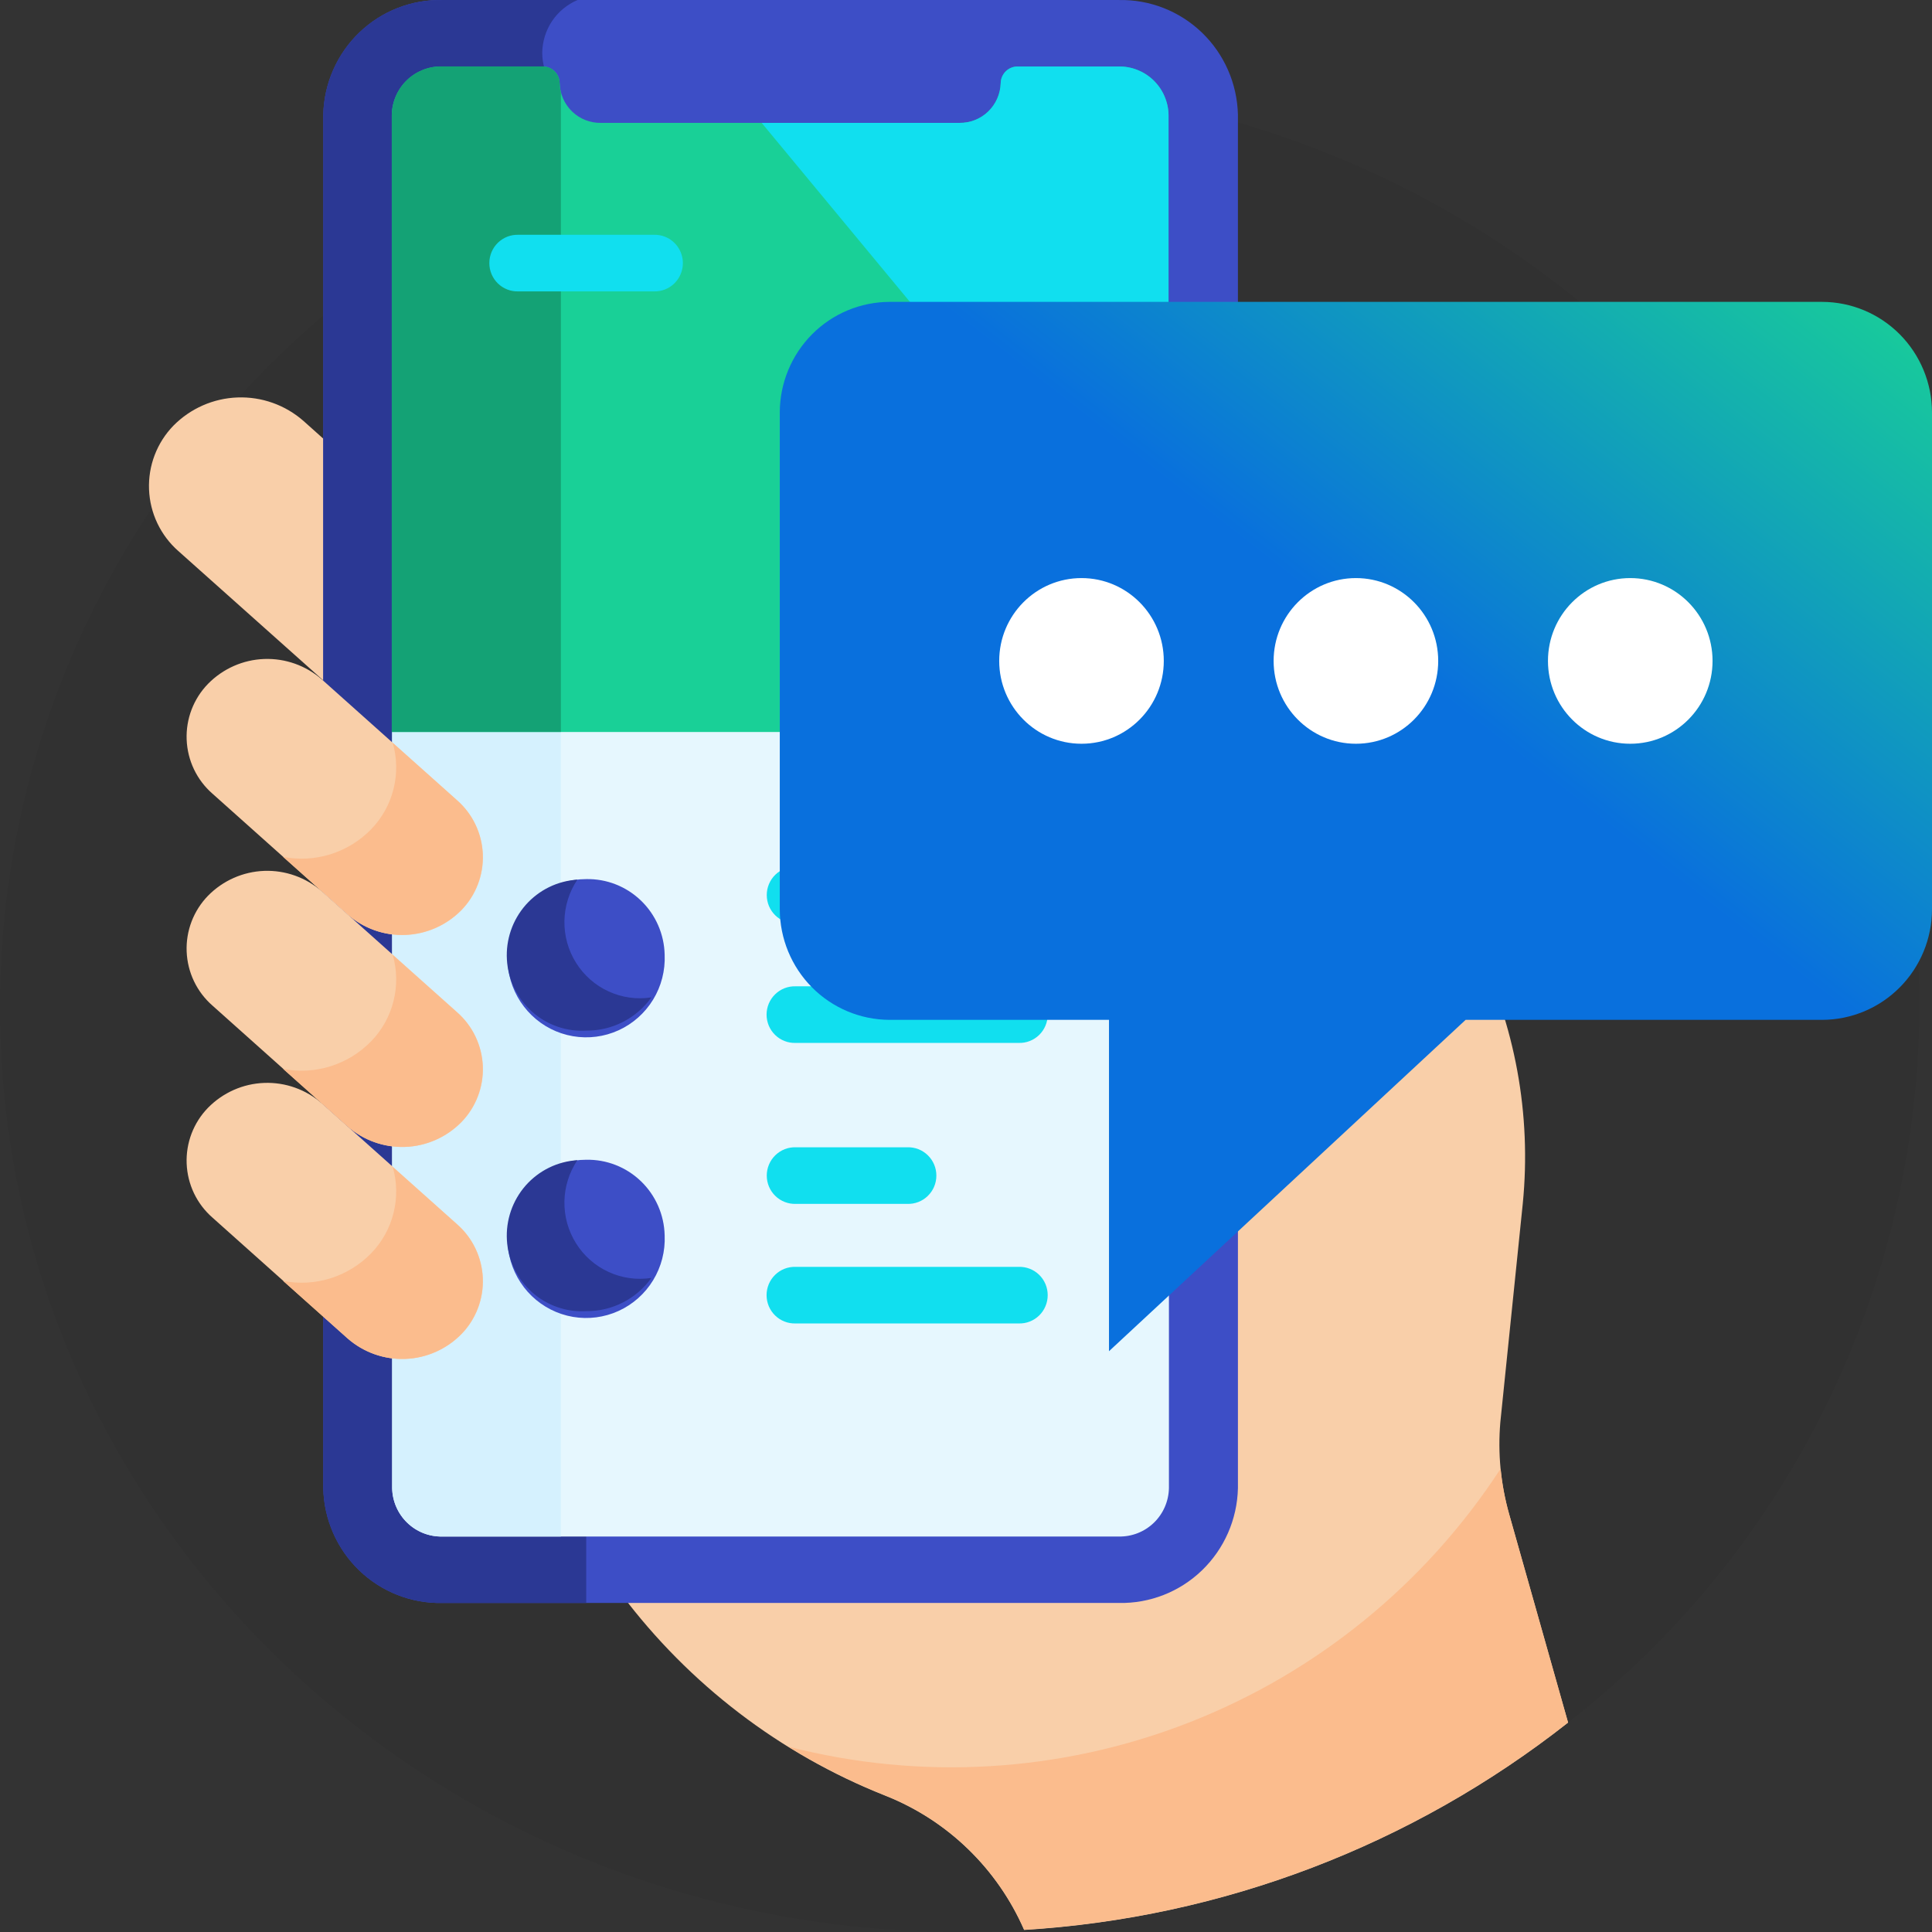 <svg width="80" height="80" viewBox="0 0 80 80" fill="none" xmlns="http://www.w3.org/2000/svg">
<rect x="0" y="0" width="80" height="80" fill="#333333" stroke="none"/>
<path d="M42.406 79.911L64.928 71.327C69.433 67.832 73.085 63.348 75.606 58.217C78.128 53.086 79.452 47.443 79.477 41.718C79.477 20.576 61.687 3.438 39.739 3.438C17.791 3.438 0 20.576 0 41.718C0 62.86 17.793 79.999 39.739 79.999C40.635 79.999 41.523 79.968 42.405 79.911H42.406Z" fill="black" fill-opacity="0.04"/>
<path d="M63.055 49.838C63.42 46.148 62.738 42.43 61.089 39.114C56.703 30.519 57.709 29.894 57.572 21.364C57.539 20.512 57.18 19.706 56.569 19.114C55.958 18.523 55.144 18.193 54.296 18.193C53.449 18.193 52.635 18.523 52.024 19.114C51.413 19.706 51.053 20.512 51.02 21.364V53.093C51.02 53.575 50.968 54.056 50.865 54.528V59.07C50.821 60.951 50.038 62.738 48.688 64.039C47.339 65.34 45.531 66.05 43.663 66.013H25.73C28.533 69.744 32.303 72.626 36.626 74.342L36.708 74.375C39.256 75.398 41.303 77.387 42.407 79.915C50.605 79.415 58.458 76.422 64.929 71.331L62.487 62.691C62.139 61.459 62.017 60.174 62.125 58.898L63.055 49.838Z" fill="#F9CFA9"/>
<path d="M13.56 18.319L12.566 17.43C11.811 16.768 10.835 16.421 9.834 16.458C8.834 16.494 7.885 16.912 7.179 17.627C6.842 17.975 6.578 18.388 6.405 18.842C6.231 19.296 6.152 19.78 6.171 20.266C6.19 20.752 6.307 21.229 6.516 21.668C6.725 22.106 7.02 22.497 7.384 22.817L13.565 28.333L13.56 18.319Z" fill="#F9CFA9"/>
<path d="M46.329 0.001H18.316C17.037 -0.025 15.8 0.461 14.876 1.351C13.952 2.241 13.417 3.464 13.387 4.751V61.625C13.417 62.912 13.952 64.135 14.876 65.025C15.8 65.915 17.037 66.401 18.316 66.375H46.33C47.609 66.401 48.846 65.916 49.77 65.026C50.694 64.135 51.23 62.913 51.26 61.625V4.751C51.23 3.463 50.694 2.24 49.77 1.35C48.846 0.46 47.608 -0.025 46.329 0.001Z" fill="#3D4EC6"/>
<path d="M22.875 3.522C22.601 3.132 22.453 2.665 22.453 2.186C22.459 1.718 22.6 1.262 22.86 0.873C23.12 0.485 23.487 0.182 23.916 0.001H18.313C17.034 -0.026 15.796 0.458 14.871 1.349C13.947 2.24 13.412 3.463 13.383 4.751V61.625C13.411 62.913 13.946 64.137 14.871 65.028C15.795 65.918 17.033 66.403 18.313 66.375H24.274V7.685C24.247 6.186 23.761 4.732 22.88 3.522H22.875Z" fill="#2B3894"/>
<path d="M16.238 30V61.624C16.25 62.166 16.476 62.681 16.865 63.056C17.254 63.431 17.775 63.635 18.313 63.624H46.328C46.866 63.635 47.388 63.431 47.777 63.056C48.166 62.681 48.391 62.166 48.403 61.624V30H16.238Z" fill="#E6F7FE"/>
<path d="M16.238 30V61.624C16.25 62.166 16.476 62.681 16.865 63.056C17.254 63.431 17.775 63.635 18.313 63.624H23.224V30H16.238Z" fill="#D5F1FE"/>
<path d="M27.522 39.535C27.55 40.189 27.384 40.836 27.044 41.393C26.703 41.95 26.206 42.392 25.614 42.662C25.022 42.932 24.363 43.017 23.723 42.907C23.082 42.797 22.489 42.497 22.02 42.044C21.55 41.592 21.226 41.009 21.089 40.37C20.952 39.73 21.008 39.065 21.25 38.458C21.492 37.85 21.909 37.33 22.447 36.964C22.985 36.598 23.62 36.402 24.27 36.402C25.114 36.383 25.931 36.703 26.541 37.291C27.151 37.878 27.504 38.686 27.522 39.535Z" fill="#3D4EC6"/>
<path d="M27.522 51.155C27.551 51.809 27.384 52.456 27.044 53.013C26.704 53.571 26.206 54.013 25.614 54.283C25.023 54.553 24.364 54.638 23.724 54.529C23.083 54.419 22.49 54.118 22.02 53.666C21.551 53.214 21.227 52.631 21.089 51.991C20.952 51.352 21.008 50.686 21.25 50.079C21.492 49.472 21.909 48.952 22.447 48.585C22.985 48.219 23.62 48.023 24.27 48.023C25.114 48.005 25.93 48.324 26.54 48.912C27.15 49.499 27.503 50.306 27.522 51.155Z" fill="#3D4EC6"/>
<path d="M23.908 36.425C23.501 36.45 23.102 36.555 22.734 36.735C22.367 36.915 22.038 37.166 21.767 37.473C21.497 37.781 21.288 38.139 21.155 38.528C21.022 38.916 20.965 39.327 20.99 39.738C21.014 40.148 21.119 40.55 21.298 40.919C21.476 41.289 21.725 41.62 22.031 41.892C22.337 42.165 22.692 42.375 23.079 42.509C23.465 42.643 23.873 42.7 24.281 42.675C24.806 42.679 25.325 42.556 25.793 42.317C26.261 42.078 26.666 41.729 26.973 41.3C26.372 41.393 25.757 41.308 25.203 41.054C24.649 40.8 24.181 40.39 23.856 39.872C23.53 39.355 23.362 38.753 23.371 38.141C23.381 37.529 23.567 36.932 23.908 36.425Z" fill="#2B3894"/>
<path d="M23.908 48.041C23.501 48.066 23.102 48.171 22.734 48.351C22.367 48.531 22.038 48.782 21.767 49.089C21.497 49.397 21.288 49.755 21.155 50.144C21.022 50.532 20.965 50.944 20.99 51.354C21.014 51.764 21.119 52.166 21.298 52.536C21.476 52.905 21.725 53.236 22.031 53.509C22.337 53.782 22.692 53.991 23.079 54.125C23.465 54.26 23.873 54.316 24.281 54.291C24.806 54.295 25.325 54.172 25.793 53.933C26.261 53.694 26.666 53.345 26.973 52.916C26.372 53.01 25.757 52.924 25.203 52.67C24.649 52.417 24.181 52.006 23.856 51.489C23.53 50.971 23.362 50.37 23.371 49.757C23.381 49.145 23.567 48.549 23.908 48.041Z" fill="#2B3894"/>
<path d="M37.57 38.234H32.953C32.797 38.239 32.641 38.213 32.496 38.156C32.35 38.099 32.217 38.014 32.105 37.905C31.992 37.795 31.903 37.664 31.842 37.52C31.781 37.375 31.75 37.219 31.75 37.062C31.75 36.905 31.781 36.749 31.842 36.605C31.903 36.46 31.992 36.329 32.105 36.22C32.217 36.11 32.35 36.025 32.496 35.968C32.641 35.912 32.797 35.885 32.953 35.89H37.57C37.726 35.885 37.882 35.912 38.027 35.968C38.173 36.025 38.306 36.11 38.418 36.22C38.53 36.329 38.62 36.46 38.681 36.605C38.742 36.749 38.773 36.905 38.773 37.062C38.773 37.219 38.742 37.375 38.681 37.52C38.62 37.664 38.53 37.795 38.418 37.905C38.306 38.014 38.173 38.099 38.027 38.156C37.882 38.213 37.726 38.239 37.57 38.234Z" fill="#11DFEF"/>
<path d="M42.181 43.185H32.945C32.789 43.19 32.633 43.164 32.488 43.107C32.342 43.051 32.209 42.965 32.097 42.856C31.985 42.746 31.895 42.616 31.834 42.471C31.774 42.326 31.742 42.17 31.742 42.013C31.742 41.856 31.774 41.7 31.834 41.556C31.895 41.411 31.985 41.28 32.097 41.171C32.209 41.062 32.342 40.976 32.488 40.919C32.633 40.863 32.789 40.836 32.945 40.841H42.181C42.337 40.836 42.492 40.863 42.638 40.919C42.784 40.976 42.916 41.062 43.029 41.171C43.141 41.28 43.23 41.411 43.291 41.556C43.352 41.7 43.383 41.856 43.383 42.013C43.383 42.17 43.352 42.326 43.291 42.471C43.23 42.616 43.141 42.746 43.029 42.856C42.916 42.965 42.784 43.051 42.638 43.107C42.492 43.164 42.337 43.19 42.181 43.185Z" fill="#11DFEF"/>
<path d="M37.57 49.85H32.953C32.797 49.855 32.641 49.829 32.496 49.772C32.35 49.716 32.217 49.63 32.105 49.521C31.992 49.411 31.903 49.281 31.842 49.136C31.781 48.991 31.75 48.836 31.75 48.678C31.75 48.521 31.781 48.365 31.842 48.221C31.903 48.076 31.992 47.945 32.105 47.836C32.217 47.727 32.35 47.641 32.496 47.584C32.641 47.528 32.797 47.501 32.953 47.507H37.57C37.726 47.501 37.882 47.528 38.027 47.584C38.173 47.641 38.306 47.727 38.418 47.836C38.53 47.945 38.62 48.076 38.681 48.221C38.742 48.365 38.773 48.521 38.773 48.678C38.773 48.836 38.742 48.991 38.681 49.136C38.62 49.281 38.53 49.411 38.418 49.521C38.306 49.63 38.173 49.716 38.027 49.772C37.882 49.829 37.726 49.855 37.57 49.85Z" fill="#11DFEF"/>
<path d="M42.181 54.801H32.945C32.789 54.806 32.633 54.78 32.488 54.723C32.342 54.667 32.209 54.581 32.097 54.472C31.985 54.363 31.895 54.232 31.834 54.087C31.774 53.942 31.742 53.787 31.742 53.63C31.742 53.472 31.774 53.317 31.834 53.172C31.895 53.027 31.985 52.896 32.097 52.787C32.209 52.678 32.342 52.592 32.488 52.536C32.633 52.479 32.789 52.453 32.945 52.458H42.181C42.337 52.453 42.492 52.479 42.638 52.536C42.784 52.592 42.916 52.678 43.029 52.787C43.141 52.896 43.23 53.027 43.291 53.172C43.352 53.317 43.383 53.472 43.383 53.63C43.383 53.787 43.352 53.942 43.291 54.087C43.23 54.232 43.141 54.363 43.029 54.472C42.916 54.581 42.784 54.667 42.638 54.723C42.492 54.78 42.337 54.806 42.181 54.801Z" fill="#11DFEF"/>
<path d="M46.312 2.754H42.148C41.964 2.75 41.786 2.82 41.653 2.948C41.52 3.077 41.442 3.253 41.438 3.438C41.427 3.885 41.241 4.309 40.92 4.619C40.599 4.928 40.17 5.096 39.726 5.088H24.886C24.442 5.096 24.012 4.928 23.691 4.619C23.371 4.309 23.184 3.885 23.173 3.438C23.169 3.253 23.092 3.077 22.959 2.948C22.825 2.82 22.647 2.75 22.463 2.754H18.299C17.76 2.743 17.239 2.947 16.849 3.322C16.46 3.697 16.235 4.212 16.223 4.754V30.31H48.386V4.754C48.374 4.212 48.149 3.697 47.759 3.322C47.37 2.947 46.849 2.743 46.31 2.754H46.312Z" fill="#19D097"/>
<path d="M23.225 3.829C23.191 3.701 23.174 3.568 23.173 3.434C23.171 3.343 23.151 3.252 23.115 3.168C23.078 3.084 23.025 3.007 22.959 2.944C22.893 2.88 22.815 2.83 22.73 2.797C22.645 2.764 22.554 2.748 22.463 2.749H18.299C17.76 2.738 17.239 2.942 16.849 3.317C16.46 3.692 16.235 4.207 16.223 4.749V30.309H23.225V3.829Z" fill="#14A275"/>
<path d="M46.311 2.754H42.147C41.963 2.75 41.784 2.82 41.651 2.948C41.518 3.077 41.441 3.253 41.437 3.438C41.425 3.885 41.239 4.309 40.918 4.619C40.597 4.928 40.168 5.096 39.724 5.088H31.539L48.387 25.429V4.754C48.375 4.212 48.15 3.697 47.76 3.322C47.371 2.947 46.849 2.743 46.311 2.754Z" fill="#11DFEF"/>
<path d="M27.074 12.066H21.465C21.308 12.071 21.153 12.045 21.007 11.988C20.862 11.931 20.729 11.846 20.616 11.737C20.504 11.627 20.415 11.496 20.354 11.352C20.293 11.207 20.262 11.051 20.262 10.894C20.262 10.737 20.293 10.581 20.354 10.437C20.415 10.292 20.504 10.161 20.616 10.052C20.729 9.942 20.862 9.857 21.007 9.8C21.153 9.744 21.308 9.717 21.465 9.722H27.074C27.23 9.717 27.386 9.744 27.531 9.8C27.677 9.857 27.81 9.942 27.922 10.052C28.034 10.161 28.123 10.292 28.184 10.437C28.245 10.581 28.277 10.737 28.277 10.894C28.277 11.051 28.245 11.207 28.184 11.352C28.123 11.496 28.034 11.627 27.922 11.737C27.81 11.846 27.677 11.931 27.531 11.988C27.386 12.045 27.23 12.071 27.074 12.066Z" fill="#11DFEF"/>
<path d="M19.11 37.688C18.493 38.316 17.661 38.684 16.784 38.716C15.908 38.749 15.052 38.443 14.391 37.862L8.795 32.862C8.475 32.583 8.216 32.24 8.032 31.856C7.849 31.472 7.746 31.054 7.729 30.628C7.712 30.202 7.782 29.777 7.934 29.379C8.087 28.981 8.318 28.619 8.615 28.315C9.232 27.687 10.063 27.319 10.94 27.287C11.817 27.255 12.673 27.56 13.334 28.141L18.93 33.141C19.249 33.421 19.509 33.763 19.692 34.147C19.875 34.532 19.979 34.95 19.996 35.376C20.012 35.801 19.943 36.227 19.79 36.624C19.638 37.022 19.406 37.384 19.11 37.688Z" fill="#F9CFA9"/>
<path d="M18.924 33.136L16.263 30.761C16.442 31.385 16.453 32.046 16.294 32.675C16.136 33.305 15.815 33.88 15.363 34.344C14.896 34.821 14.32 35.174 13.685 35.373C13.05 35.572 12.376 35.609 11.723 35.482L14.384 37.857C15.045 38.438 15.901 38.744 16.778 38.712C17.654 38.679 18.486 38.312 19.103 37.684C19.399 37.379 19.631 37.017 19.783 36.619C19.936 36.222 20.006 35.797 19.989 35.371C19.972 34.945 19.869 34.527 19.685 34.143C19.502 33.758 19.242 33.416 18.923 33.136H18.924Z" fill="#FBBC8D"/>
<path d="M19.11 46.463C18.493 47.091 17.661 47.458 16.784 47.491C15.908 47.523 15.052 47.218 14.391 46.637L8.795 41.637C8.475 41.357 8.216 41.015 8.032 40.63C7.849 40.246 7.746 39.828 7.729 39.402C7.712 38.976 7.782 38.551 7.934 38.154C8.087 37.756 8.318 37.394 8.615 37.089C9.232 36.461 10.063 36.094 10.94 36.061C11.817 36.029 12.673 36.335 13.334 36.916L18.93 41.915C19.249 42.195 19.509 42.538 19.692 42.922C19.875 43.306 19.979 43.724 19.996 44.15C20.012 44.576 19.943 45.001 19.79 45.399C19.638 45.796 19.406 46.159 19.11 46.463Z" fill="#F9CFA9"/>
<path d="M19.11 55.242C18.493 55.87 17.661 56.238 16.784 56.27C15.908 56.302 15.052 55.997 14.391 55.416L8.795 50.416C8.475 50.136 8.216 49.794 8.032 49.41C7.849 49.025 7.746 48.607 7.729 48.181C7.712 47.755 7.782 47.331 7.934 46.933C8.087 46.535 8.318 46.173 8.615 45.869C9.232 45.241 10.063 44.873 10.94 44.841C11.817 44.808 12.673 45.114 13.334 45.695L18.93 50.695C19.249 50.974 19.509 51.317 19.692 51.701C19.875 52.085 19.979 52.503 19.996 52.929C20.012 53.355 19.943 53.78 19.79 54.178C19.638 54.576 19.406 54.938 19.11 55.242Z" fill="#F9CFA9"/>
<path d="M62.489 62.689C62.317 62.076 62.199 61.449 62.138 60.815C59.028 65.59 54.512 69.266 49.223 71.33C43.934 73.394 38.136 73.741 32.641 72.323C33.91 73.108 35.244 73.782 36.628 74.335L36.71 74.368C39.258 75.391 41.305 77.38 42.409 79.908C50.607 79.408 58.46 76.414 64.931 71.323L62.489 62.689Z" fill="#FBBC8D"/>
<path d="M18.924 41.916L16.263 39.541C16.442 40.164 16.453 40.825 16.294 41.454C16.136 42.084 15.815 42.66 15.363 43.123C14.896 43.6 14.32 43.954 13.685 44.152C13.05 44.351 12.376 44.389 11.723 44.262L14.384 46.637C15.045 47.218 15.901 47.523 16.778 47.491C17.654 47.459 18.486 47.091 19.103 46.463C19.399 46.159 19.631 45.797 19.783 45.399C19.936 45.001 20.006 44.576 19.989 44.15C19.972 43.724 19.869 43.306 19.685 42.922C19.502 42.538 19.242 42.195 18.923 41.916H18.924Z" fill="#FBBC8D"/>
<path d="M18.924 50.695L16.263 48.32C16.442 48.944 16.453 49.604 16.294 50.234C16.136 50.863 15.815 51.439 15.363 51.902C14.896 52.38 14.32 52.733 13.685 52.932C13.05 53.131 12.376 53.168 11.723 53.041L14.384 55.416C15.045 55.997 15.901 56.302 16.778 56.27C17.654 56.238 18.486 55.87 19.103 55.242C19.399 54.938 19.631 54.576 19.783 54.178C19.936 53.78 20.006 53.355 19.989 52.929C19.972 52.503 19.869 52.086 19.685 51.701C19.502 51.317 19.242 50.974 18.923 50.695H18.924Z" fill="#FBBC8D"/>
<path d="M80 17.074V37.656C79.997 38.868 79.517 40.029 78.665 40.886C77.814 41.743 76.66 42.226 75.456 42.23H60.688L45.921 55.951V42.23H36.833C35.629 42.226 34.475 41.743 33.624 40.886C32.773 40.029 32.293 38.868 32.289 37.656V17.074C32.293 15.862 32.773 14.701 33.624 13.844C34.475 12.987 35.629 12.504 36.833 12.5H75.454C76.658 12.503 77.813 12.986 78.665 13.843C79.516 14.7 79.997 15.861 80 17.074Z" fill="url(#paint0_linear)"/>
<path d="M67.505 30.797C69.387 30.797 70.913 29.261 70.913 27.367C70.913 25.473 69.387 23.937 67.505 23.937C65.623 23.937 64.098 25.473 64.098 27.367C64.098 29.261 65.623 30.797 67.505 30.797Z" fill="white"/>
<path d="M56.146 30.797C58.028 30.797 59.553 29.261 59.553 27.367C59.553 25.473 58.028 23.937 56.146 23.937C54.264 23.937 52.738 25.473 52.738 27.367C52.738 29.261 54.264 30.797 56.146 30.797Z" fill="white"/>
<path d="M44.783 30.797C46.665 30.797 48.19 29.261 48.19 27.367C48.19 25.473 46.665 23.937 44.783 23.937C42.901 23.937 41.375 25.473 41.375 27.367C41.375 29.261 42.901 30.797 44.783 30.797Z" fill="white"/>
<defs>
<linearGradient id="paint0_linear" x1="64.376" y1="32.5" x2="80.001" y2="12.5" gradientUnits="userSpaceOnUse">
<stop stop-color="#0970DD"/>
<stop offset="1" stop-color="#19D097"/>
</linearGradient>
</defs>
</svg>

